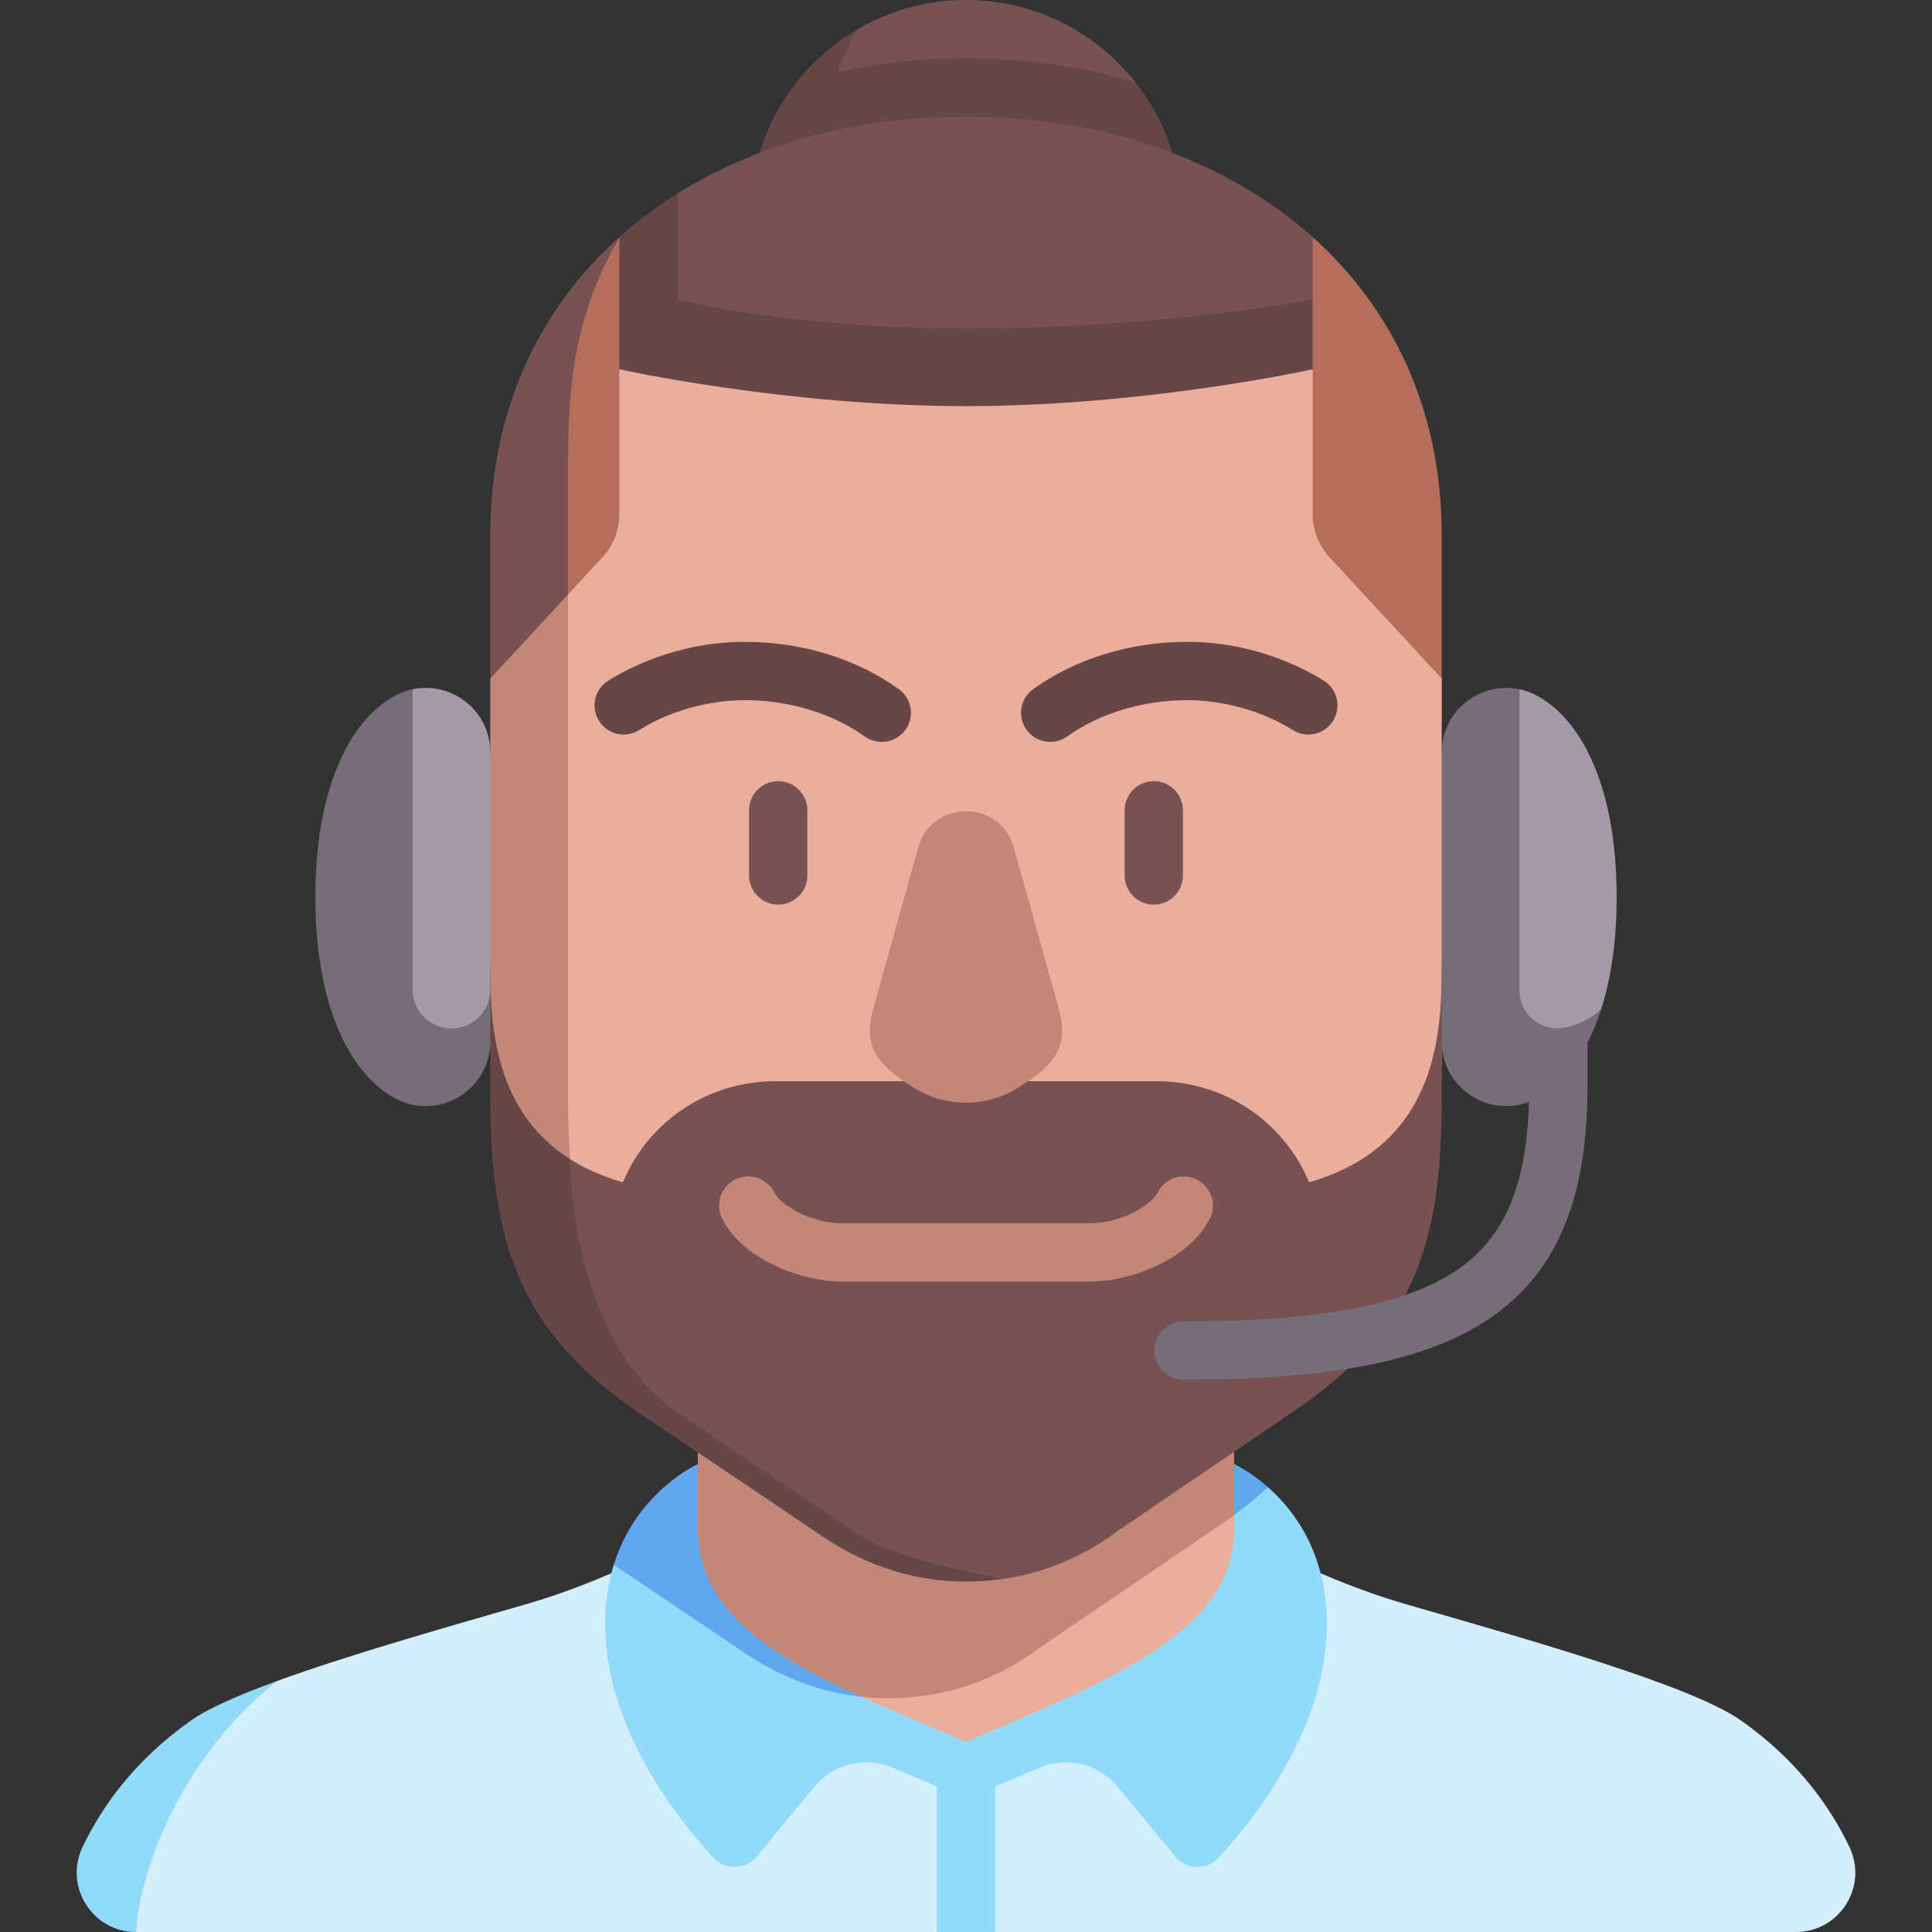 <svg id="Capa_1" enable-background="new 0 0 497 497" height="512" viewBox="0 0 497 497" width="512" xmlns="http://www.w3.org/2000/svg"><rect x="0" y="0" width="497" height="497" fill="#333333" stroke="none"/><g><path d="m447.757 442.519c-12.877-9.026-54.944-20.853-85.819-29.763-25.929-7.482-44.454-19.606-44.454-19.606h-137.968s-18.525 12.124-44.454 19.606c-20.456 5.903-45.817 13.086-64.354 19.887-31 26.188-35.708 52.551-35.708 64.357h206l7.5-10 7.5 10h206c11.225 0 18.592-11.697 13.774-21.836-4.881-10.27-13.395-22.396-28.017-32.645z" fill="#d3effd"/><g fill="#91dafa"><path d="m70.708 432.643c-9.442 3.464-17.12 6.83-21.465 9.876-14.622 10.249-23.136 22.375-28.017 32.645-4.818 10.139 2.549 21.836 13.774 21.836 0-5.297 4.708-38.169 35.708-64.357z"/><path d="m241 497v-70.944c0-4.142 3.358-7.5 7.5-7.5s7.5 3.358 7.5 7.5v70.944z"/><path d="m326.196 382.578-168.308 19.962c-1.372 4.404-2.219 9.455-2.219 15.223 0 26.385 18.081 49.553 27.802 60.101 3.075 3.337 8.395 3.166 11.281-.334l14.744-17.886c4.874-5.91 13.055-7.91 20.106-4.917l18.898 8.022 18.898-8.022c7.052-2.993 15.233-.992 20.106 4.917l14.744 17.886c2.886 3.501 8.206 3.671 11.281.334 9.72-10.549 27.802-33.717 27.802-60.101 0-18.096-8.323-29.159-15.135-35.185z"/></g><path d="m179.516 376.644s-15.711 6.912-21.628 25.896c12.978 8.725 30.913 20.789 31.984 21.546 11.221 7.93 24.069 12.768 38.628 12.768 14.618 0 27.491-4.559 38.628-12.717 2.074-1.519 44.78-30.423 47.668-32.456 4.259-2.998 8.036-6.017 11.4-9.103-4.718-4.174-8.711-5.934-8.711-5.934z" fill="#5fa7ee"/><path d="m201.341 425.866c12.297 7.783 28.84 14.413 47.159 22.19 38.364-16.287 68.984-28.608 68.984-54.906 0-1.102 0-3.412 0-3.412z" fill="#ebae9d"/><path d="m267.128 424.137c2.074-1.52 44.78-30.423 47.668-32.456.918-.646 1.813-1.293 2.688-1.942 0-18.032 0-43.094 0-43.094l-137.969-.163v46.669.006c.003 20.543 17.252 32 42.075 43.323 2.259.245 4.561.374 6.909.374 14.619 0 27.491-4.559 38.629-12.717z" fill="#c38778"/><path d="m248.5 0c-10.191 0-19.733 2.759-27.942 7.552-1.989 3.405-7.636 7.035-8.871 10.852l80.389 2.739c-10.166-12.872-25.9-21.143-43.576-21.143z" fill="#785252"/><path d="m215.687 18.404c1.236-3.817 2.882-7.447 4.871-10.852-16.486 9.626-27.57 27.493-27.57 47.96 0 30.659 24.854 55.512 55.512 55.512s55.512-24.854 55.512-55.512c0-12.983-4.469-24.915-11.937-34.37-13.539-4.026-28.221-6.142-43.575-6.142-11.371 0-22.369 1.17-32.813 3.404z" fill="#664646"/><path d="m160.236 334.137h176.528c34.112-9.806 34.112-49.588 34.112-66.209l10-34.667-10-39.694v-19l-33.199-79.568h-178.354l-13.199 22.664s-20 138.294-20 150.265c0 2.035 22.71 62.931 34.112 66.209z" fill="#ebae9d"/><path d="m146.124 117.662-20 56.905v19l-10 41.357 10 33.004c0 14.042 7.201 30.279 20.57 30.279-.388-4.872-.57-10.02-.57-15.506 0-11.972 0-165.039 0-165.039z" fill="#c38778"/><path d="m126.124 247.251-10-12.328 10 33.004v14.773c0 38.428 8.601 60.794 38.542 80.951 2.293 1.544 43.565 29.274 45.206 30.434 11.221 7.93 24.069 12.768 38.628 12.768 3.481 0 6.86-.266 10.144-.771-10.574-1.652-20.155-5.908-28.771-11.998-1.642-1.16-42.913-28.89-45.206-30.434-25.667-17.279-35.644-36.192-37.972-65.445-20.569-12.996-20.571-36.912-20.571-50.954z" fill="#664646"/><path d="m370.876 247.251c0 16.621 0 47.079-34.112 56.885-6.726-16.103-22.287-26-39.193-26h-98.141c-16.906 0-32.468 9.897-39.193 26-5.295-1.522-9.765-3.543-13.541-5.933 0 0-.385 46.358 27.97 65.448 2.293 1.544 43.565 29.274 45.206 30.434 8.617 6.09 28.198 10.345 38.771 11.998 10.504-1.613 19.999-5.731 28.484-11.947 2.074-1.52 44.78-30.423 47.668-32.456 28.823-20.289 36.08-41.452 36.08-78.98 0-.976 0-12.602 0-14.773l10-34.667z" fill="#785252"/><path d="m272.227 258.962-11.417-40.924c-3.476-12.46-21.142-12.46-24.619 0l-11.417 40.924c-2.601 9.324-.603 14.195 10.672 21.057 8.02 4.881 18.089 4.881 26.11 0 11.274-6.861 13.272-11.732 10.671-21.057z" fill="#c38778"/><path d="m337.677 60.984-10 22.689 10 11.325v37.267c0 4.112 1.551 8.073 4.342 11.093l28.856 31.208s0-25.193 0-36.905c.001-32.168-12.614-58.245-33.198-76.677z" fill="#b46e5a"/><path d="m159.323 60.984c-9.46 16.745-13.199 12.187-13.199 36.678v55.275l8.857-9.579c2.792-3.019 4.342-6.98 4.342-11.093v-37.266l10-11.325z" fill="#b46e5a"/><path d="m159.323 60.985c-20.583 18.432-33.199 44.509-33.199 76.677v36.905l20-21.63c0-17.986 0-31.616 0-35.275 0-24.491 3.739-39.932 13.199-56.677z" fill="#785252"/><path d="m248.5 30c-27.893 0-53.597 6.926-74.177 19.764l-10 37.234s37.762 7.479 84.177 7.479c60.074 0 89.177-17.443 89.177-17.443v-16.05c-22.321-19.988-54.015-30.984-89.177-30.984z" fill="#785252"/><path d="m174.323 76.999v-27.235c-5.364 3.346-10.385 7.088-15 11.22v34.014s42.762 9.479 89.177 9.479 89.177-9.479 89.177-9.479v-17.963c-17.497 3.094-49.193 7.443-89.177 7.443-46.416 0-74.177-7.479-74.177-7.479z" fill="#664646"/><path d="m304.474 354.93c-4.143 0-7.5-3.357-7.5-7.5s3.357-7.5 7.5-7.5c35.442 0 58.076-4.396 71.23-13.836 12.222-8.771 17.672-23.135 17.672-46.576 0-4.143 15-27.468 15-27.468s0 23.325 0 27.468c0 28.377-7.603 47.049-23.927 58.764-16.045 11.513-40.711 16.648-79.975 16.648z" fill="#766d78"/><path d="m280.053 329.695h-63.105c-11.382 0-26.157-6.072-31.183-16.233-1.836-3.713-.315-8.212 3.397-10.048 3.718-1.836 8.212-.313 10.048 3.397 1.36 2.752 8.651 7.884 17.737 7.884h63.105c9.086 0 16.377-5.132 17.737-7.884 1.835-3.712 6.332-5.234 10.048-3.397 3.713 1.836 5.233 6.335 3.397 10.048-5.024 10.161-19.799 16.233-31.181 16.233z" fill="#c38778"/><path d="m226.831 190.86c-1.512 0-3.037-.456-4.36-1.402-8.294-5.938-19.538-9.345-30.85-9.345-9.407 0-19.565 2.873-27.173 7.687-3.5 2.213-8.133 1.172-10.348-2.328s-1.173-8.133 2.328-10.348c4.757-3.01 17.71-10.011 35.192-10.011 14.583 0 28.641 4.314 39.582 12.147 3.368 2.412 4.144 7.097 1.732 10.465-1.463 2.046-3.766 3.135-6.103 3.135z" fill="#664646"/><path d="m270.169 190.86c-2.337 0-4.64-1.09-6.104-3.135-2.411-3.368-1.636-8.053 1.732-10.465 10.941-7.833 24.999-12.147 39.582-12.147 17.482 0 30.436 7.001 35.192 10.011 3.501 2.215 4.543 6.848 2.328 10.348-2.214 3.501-6.847 4.542-10.348 2.328-7.607-4.813-17.766-7.687-27.173-7.687-11.312 0-22.556 3.406-30.85 9.345-1.321.946-2.847 1.402-4.359 1.402z" fill="#664646"/><path d="m200.191 232.705c-4.143 0-7.5-3.357-7.5-7.5v-16.757c0-4.143 3.357-7.5 7.5-7.5s7.5 3.357 7.5 7.5v16.757c0 4.143-3.357 7.5-7.5 7.5z" fill="#785252"/><path d="m296.809 232.705c-4.143 0-7.5-3.357-7.5-7.5v-16.757c0-4.143 3.357-7.5 7.5-7.5s7.5 3.357 7.5 7.5v16.757c0 4.143-3.358 7.5-7.5 7.5z" fill="#785252"/><path d="m106.124 177.307-10 77.259c0 5.523 14.477 20 20 20s10-14.477 10-20v-60.999c0-10.87-10.07-18.378-20-16.26z" fill="#a29aa5"/><path d="m116.124 264.566c-5.523 0-10-4.477-10-10v-77.259c-1.38.294-2.758.771-4.106 1.454-11.042 5.598-20.894 22.365-20.894 51.986s9.852 46.388 20.894 51.986 24.106-2.426 24.106-14.806v-13.362c0 5.523-4.477 10.001-10 10.001z" fill="#766d78"/><path d="m394.982 178.761c-1.348-.683-2.725-1.16-4.106-1.454l-10 77.463c0 5.401 14.378 19.779 19.779 19.779 3.127 0 7.814-11.891 11.207-14.834 2.5-7.757 4.014-17.373 4.014-28.967 0-29.622-9.852-46.389-20.894-51.987z" fill="#a29aa5"/><path d="m390.876 254.77v-77.463c-9.931-2.117-20 5.391-20 16.26v74.361c0 12.38 13.063 20.404 24.106 14.806 6.72-3.407 12.995-10.959 16.881-23.019-3.393 2.943-8.08 4.834-11.207 4.834-5.401 0-9.78-4.379-9.78-9.779z" fill="#766d78"/></g></svg>